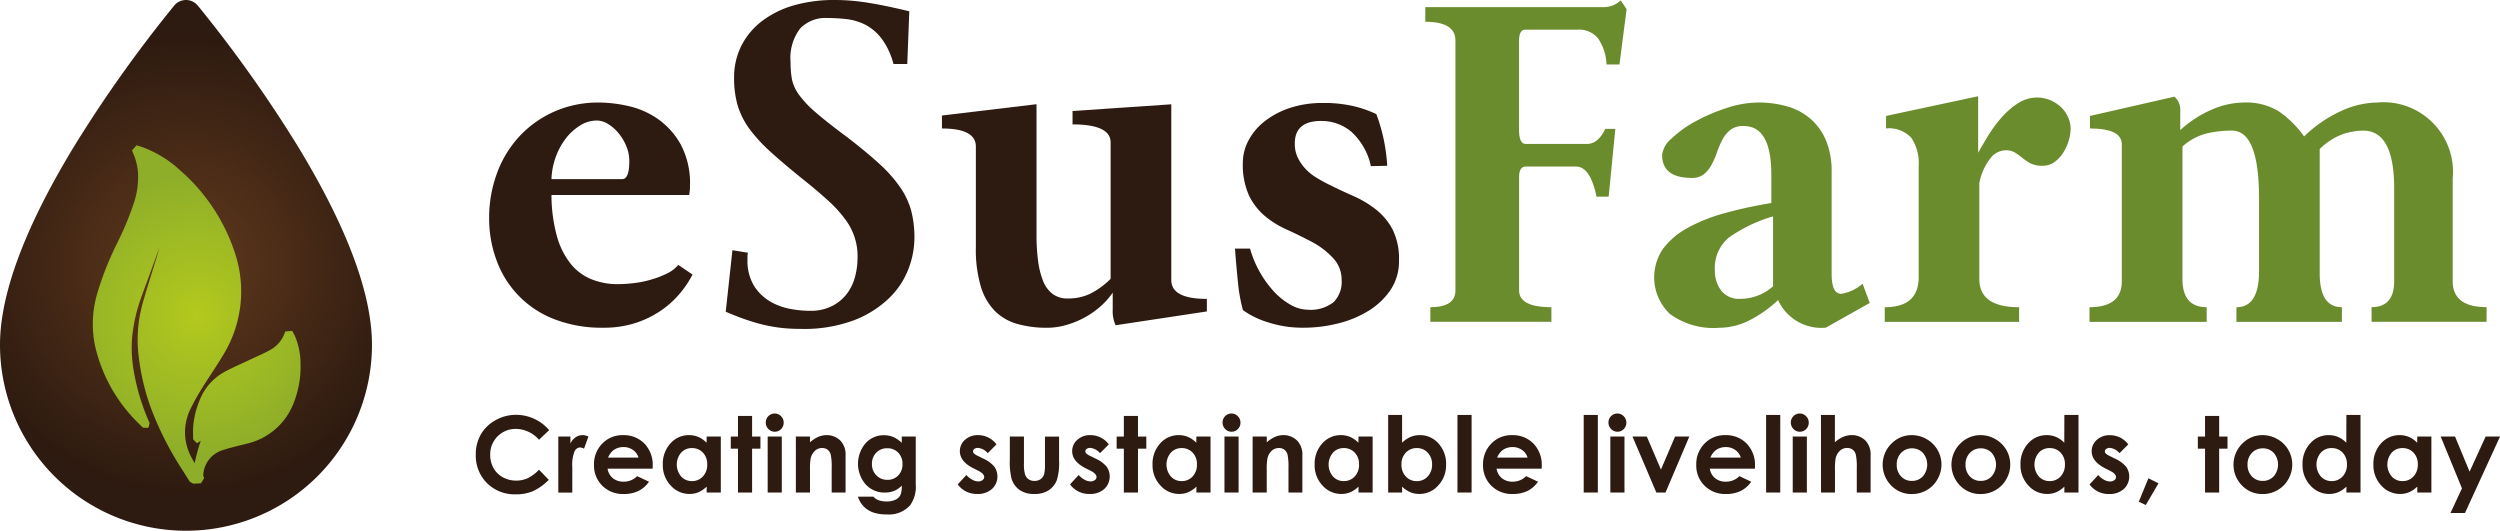 <svg xmlns="http://www.w3.org/2000/svg" width="123.893" height="26.303" viewBox="0 0 123.893 26.303">
    <defs>
        <radialGradient id="radial-gradient" cx=".5" cy=".5" r=".432" gradientTransform="matrix(1.427 0 0 1 -.213 0)" gradientUnits="objectBoundingBox">
            <stop offset="0" stop-color="#623a1d"/>
            <stop offset="1" stop-color="#2d1a10"/>
        </radialGradient>
        <radialGradient id="radial-gradient-2" cx=".5" cy=".5" r=".415" gradientTransform="matrix(1.628 0 0 1 -.314 0)" gradientUnits="objectBoundingBox">
            <stop offset="0" stop-color="#b3c91d"/>
            <stop offset="1" stop-color="#8eae29"/>
        </radialGradient>
        <style>
            .cls-3{fill:#2d1a10}.cls-4{fill:#6a8c2d}
        </style>
    </defs>
    <g id="Group_5" transform="translate(-20 -16)">
        <g id="Group_1" transform="translate(20 16)">
            <path id="Path_1" fill="url(#radial-gradient)" d="M176.19 70.229a65.131 65.131 0 0 0-5.01-7.057.755.755 0 0 0-1.17 0A65.151 65.151 0 0 0 165 70.23c-2.4 3.967-3.622 7.248-3.622 9.749a9.217 9.217 0 0 0 18.434 0c.001-2.502-1.218-5.779-3.622-9.75z" transform="translate(-161.378 -62.894)"/>
            <path id="Path_2" fill="url(#radial-gradient-2)" d="M207.974 133.119l.062.148a2.85 2.85 0 0 1 .236.939 4 4 0 0 1-.173 1.419 13.967 13.967 0 0 1-.8 1.964l-.069.147a15.109 15.109 0 0 0-.973 2.456 5.358 5.358 0 0 0-.119 2.584 7.764 7.764 0 0 0 1.78 3.467c.131.15.272.29.408.426.062.062.124.123.185.186l.257.013.025-.021.055-.213-.023-.058a10.61 10.61 0 0 1-.77-2.576 6.481 6.481 0 0 1-.074-1.608 8.154 8.154 0 0 1 .449-1.985c.117-.328.238-.654.359-.981.164-.445.335-.906.493-1.363l.041-.121c-.041.171-.089.348-.145.533-.08.264-.161.527-.244.791-.142.458-.29.932-.422 1.4a6.716 6.716 0 0 0-.231 2.41 11.234 11.234 0 0 0 .612 2.752 15.739 15.739 0 0 0 1.551 3.081l.279.442.122.193.169.088.376-.019.165-.261a.787.787 0 0 0-.036-.073l-.013-.024a1.361 1.361 0 0 1 .986-1.291c.273-.09.561-.162.839-.231l.323-.081a3.267 3.267 0 0 0 2.334-2.017 4.915 4.915 0 0 0 .339-1.993 3.5 3.5 0 0 0-.266-1.3c-.028-.064-.06-.124-.094-.187l-.051-.095-.348.031a1.556 1.556 0 0 1-.77.929c-.2.112-.416.21-.625.305-.092.042-.185.084-.276.128-.141.067-.283.131-.426.2-.311.141-.633.287-.94.457a2.716 2.716 0 0 0-1.222 1.436 4.271 4.271 0 0 0-.3 1.245c-.011.151-.008.3-.006.447v.192l.178.188h.031l.174-.112q-.09.252-.164.522c-.053.193-.1.386-.142.587-.043-.074-.084-.147-.122-.22a2.6 2.6 0 0 1-.122-2.385 11.232 11.232 0 0 1 .661-1.188c.142-.233.3-.467.444-.693.187-.286.381-.581.558-.882a6.014 6.014 0 0 0 .549-5.131 9.215 9.215 0 0 0-2.7-4.024 5.54 5.54 0 0 0-1.983-1.18c-.034-.011-.069-.02-.11-.031l-.057-.015z" transform="translate(-201.434 -125.663)"/>
        </g>
        <g id="Group_4" transform="translate(43.58 16)">
            <g id="Group_2" transform="translate(.66)">
                <path id="Path_3" d="M65.742 357.272a6.71 6.71 0 0 1 1.452.176 4.126 4.126 0 0 1 1.462.643 3.8 3.8 0 0 1 1.13 1.265 4.083 4.083 0 0 1 .456 2.043c0 .069 0 .145-.01.228a2.2 2.2 0 0 1-.031.228h-6.823a7.714 7.714 0 0 0 .27 2.043 3.841 3.841 0 0 0 .684 1.369 2.54 2.54 0 0 0 1.037.767 3.452 3.452 0 0 0 1.286.239 6.839 6.839 0 0 0 .809-.052 5.268 5.268 0 0 0 .861-.176 4.678 4.678 0 0 0 .778-.3 1.71 1.71 0 0 0 .56-.425l.705.477a5.064 5.064 0 0 1-.581.881 4.616 4.616 0 0 1-.923.861 4.9 4.9 0 0 1-1.275.643 5.041 5.041 0 0 1-1.638.249 6.454 6.454 0 0 1-2.468-.436 4.9 4.9 0 0 1-2.831-2.914 5.976 5.976 0 0 1-.364-2.081 6.359 6.359 0 0 1 .384-2.209 5.412 5.412 0 0 1 1.1-1.825 5.263 5.263 0 0 1 1.721-1.234 5.388 5.388 0 0 1 2.249-.46zm-.116.892a1.566 1.566 0 0 0-.836.249 2.651 2.651 0 0 0-.712.653 3.384 3.384 0 0 0-.495.923 3.558 3.558 0 0 0-.206 1.078h3.507q.35 0 .351-.892a1.915 1.915 0 0 0-.155-.757 2.518 2.518 0 0 0-.392-.643 2.071 2.071 0 0 0-.516-.446 1.063 1.063 0 0 0-.545-.165z" class="cls-3" transform="translate(-60.288 -352.191)"/>
                <path id="Path_4" d="M110.912 337.676a10.4 10.4 0 0 1 1.618.135q.85.135 2.053.425l-.1 2.613h-.684a3.6 3.6 0 0 0-.6-1.275 2.431 2.431 0 0 0-.819-.685 2.789 2.789 0 0 0-.933-.269 8.845 8.845 0 0 0-.923-.052 1.741 1.741 0 0 0-1.348.518 2.4 2.4 0 0 0-.477 1.659 4.564 4.564 0 0 0 .073.881 2 2 0 0 0 .353.757 5.181 5.181 0 0 0 .829.871q.55.478 1.524 1.2.975.747 1.628 1.348a6.768 6.768 0 0 1 1.037 1.172 3.833 3.833 0 0 1 .539 1.161 5.267 5.267 0 0 1 .156 1.338 4.374 4.374 0 0 1-.29 1.514 4.006 4.006 0 0 1-.954 1.452 5.167 5.167 0 0 1-1.732 1.1 7.028 7.028 0 0 1-2.644.436q-.415 0-.788-.031a7.425 7.425 0 0 1-.8-.114 8.382 8.382 0 0 1-.944-.249q-.519-.165-1.2-.456l.332-3.049.767.124a.881.881 0 0 0-.021.166v.166a2.4 2.4 0 0 0 .311 1.286 2.327 2.327 0 0 0 .778.778 3.065 3.065 0 0 0 1.006.383 5.264 5.264 0 0 0 1 .1 2.345 2.345 0 0 0 1.1-.238 2.142 2.142 0 0 0 .736-.612 2.427 2.427 0 0 0 .4-.84 3.644 3.644 0 0 0 .124-.944 3 3 0 0 0-.612-1.9 6.155 6.155 0 0 0-.829-.913q-.508-.466-1.234-1.047-.954-.766-1.607-1.358a7.833 7.833 0 0 1-1.058-1.14 3.876 3.876 0 0 1-.591-1.151 4.774 4.774 0 0 1-.187-1.41 3.454 3.454 0 0 1 .363-1.587 3.551 3.551 0 0 1 1.027-1.224 4.791 4.791 0 0 1 1.587-.778 7.27 7.27 0 0 1 2.034-.261z" class="cls-3" transform="translate(-93.761 -337.676)"/>
                <path id="Path_5" d="M146.831 358.152l4.687-.56v6.492a9.731 9.731 0 0 0 .073 1.234 4.178 4.178 0 0 0 .239 1 1.533 1.533 0 0 0 .466.663 1.213 1.213 0 0 0 .778.239 2.532 2.532 0 0 0 1.089-.228 3.944 3.944 0 0 0 1.027-.746v-6.761q0-.891-1.887-.892v-.664l4.894-.332v8.71q0 .934 1.763.933v.622l-4.521.684a1.641 1.641 0 0 1-.145-.767v-.85a3.689 3.689 0 0 1-.643.715 4.253 4.253 0 0 1-.809.55 4.407 4.407 0 0 1-.892.352 3.445 3.445 0 0 1-.912.125 5.319 5.319 0 0 1-1.462-.187 2.568 2.568 0 0 1-1.11-.633 2.918 2.918 0 0 1-.705-1.213 6.429 6.429 0 0 1-.249-1.95v-5q0-.891-1.68-.892z" class="cls-3" transform="translate(-124.391 -352.428)"/>
                <path id="Path_6" d="M209.561 360.484a3.212 3.212 0 0 0-.964-1.7 2.3 2.3 0 0 0-1.5-.539q-1.307 0-1.307 1.118a1.57 1.57 0 0 0 .145.693 2.252 2.252 0 0 0 .373.549 2.5 2.5 0 0 0 .529.434q.3.186.591.331.622.311 1.255.59a5.229 5.229 0 0 1 1.141.683 3.1 3.1 0 0 1 .819.994 3.254 3.254 0 0 1 .311 1.521 2.54 2.54 0 0 1-.425 1.47 3.591 3.591 0 0 1-1.1 1.035 5.277 5.277 0 0 1-1.514.621 6.972 6.972 0 0 1-1.669.207 5.566 5.566 0 0 1-1.825-.28 4.212 4.212 0 0 1-1.2-.591 8.1 8.1 0 0 1-.249-1.39q-.083-.809-.145-1.659h.747a5.047 5.047 0 0 0 .477 1.151 5.123 5.123 0 0 0 .695.965 3.349 3.349 0 0 0 .829.664 1.764 1.764 0 0 0 .861.249 1.837 1.837 0 0 0 1.275-.373 1.422 1.422 0 0 0 .4-1.1 1.551 1.551 0 0 0-.415-1.078 3.931 3.931 0 0 0-1.016-.788q-.664-.352-1.286-.632a4.613 4.613 0 0 1-1.1-.685 3.1 3.1 0 0 1-.778-1.016 3.72 3.72 0 0 1-.3-1.628 2.327 2.327 0 0 1 .27-1.068 2.946 2.946 0 0 1 .778-.944 4.117 4.117 0 0 1 1.244-.674 5.073 5.073 0 0 1 1.69-.259 6.347 6.347 0 0 1 1.514.159 5.678 5.678 0 0 1 1.12.393 8.811 8.811 0 0 1 .363 1.242 8.923 8.923 0 0 1 .176 1.317z" class="cls-3" transform="translate(-165.864 -352.251)"/>
                <path id="Path_7" d="M239.462 353.684v-.726q1.245 0 1.244-.83v-12.381q0-.933-1.493-.933v-.726h8.835a1.244 1.244 0 0 0 .85-.332l.29.435-.352 2.738h-.643a2.429 2.429 0 0 0-.425-1.3 1.216 1.216 0 0 0-1.006-.425h-2.592q-.311 0-.311.56v4.4q0 .705.332.705h3.028q.56 0 .912-.747h.5l-.332 3.36h-.6q-.311-1.493-1.016-1.493h-2.489q-.332 0-.332.519v5.62q0 .83 1.6.83v.726z" class="cls-4" transform="translate(-192.819 -337.735)"/>
                <path id="Path_8" d="M288.129 357.272a5.188 5.188 0 0 1 1.41.187 3.025 3.025 0 0 1 1.161.612 2.887 2.887 0 0 1 .778 1.078 4.02 4.02 0 0 1 .28 1.587v5.04q0 .975.477.975a2.1 2.1 0 0 0 1.058-.5l.353.954-2.178 1.224a2.351 2.351 0 0 1-2.364-1.369 5.96 5.96 0 0 1-1.411 1 3.313 3.313 0 0 1-1.493.374 3.661 3.661 0 0 1-2.458-.685 2.5 2.5 0 0 1-.342-3.225 3.778 3.778 0 0 1 1.2-1.027 8.244 8.244 0 0 1 1.836-.736 21.38 21.38 0 0 1 2.333-.508v-1.411q0-2.405-1.369-2.406a1.034 1.034 0 0 0-.653.187 1.492 1.492 0 0 0-.394.477 4.284 4.284 0 0 0-.27.622 4.208 4.208 0 0 1-.269.622 1.554 1.554 0 0 1-.384.477.918.918 0 0 1-.6.187q-1.473 0-1.473-1.141a1.247 1.247 0 0 1 .467-.809 5.428 5.428 0 0 1 1.182-.85 8.953 8.953 0 0 1 1.545-.664 5.111 5.111 0 0 1 1.578-.272zm-.892 9.728a2.428 2.428 0 0 0 1.618-.622v-3.464a7.416 7.416 0 0 0-2.188 1.047 1.951 1.951 0 0 0-.695 1.628 1.609 1.609 0 0 0 .311 1 1.113 1.113 0 0 0 .954.411z" class="cls-4" transform="translate(-225.227 -352.191)"/>
                <path id="Path_9" d="M327.1 357.047l4.563-.975v2.8q.186-.331.466-.8a6.678 6.678 0 0 1 .653-.9 3.965 3.965 0 0 1 .83-.736 1.74 1.74 0 0 1 .974-.3 1.644 1.644 0 0 1 .633.124 1.822 1.822 0 0 1 .529.332 1.545 1.545 0 0 1 .363.5 1.414 1.414 0 0 1 .135.6 2.067 2.067 0 0 1-.094.57 2.355 2.355 0 0 1-.27.6 1.654 1.654 0 0 1-.435.467.955.955 0 0 1-.57.187 1.3 1.3 0 0 1-.632-.124 2.794 2.794 0 0 1-.384-.259q-.166-.135-.353-.259a.886.886 0 0 0-.5-.124.994.994 0 0 0-.767.435 2.835 2.835 0 0 0-.519 1.182v4.77q0 1.39 1.97 1.39v.726h-6.657v-.726q1.68 0 1.68-1.493v-5.5a2.259 2.259 0 0 0-.363-1.4 1.5 1.5 0 0 0-1.255-.467z" class="cls-4" transform="translate(-257.871 -351.302)"/>
                <path id="Path_10" d="M370.359 356.152a.838.838 0 0 1 .29.581v1.078a5.567 5.567 0 0 1 1.607-1.037 4.078 4.078 0 0 1 1.524-.332 3.117 3.117 0 0 1 1.753.436 5.192 5.192 0 0 1 1.255 1.244 6.493 6.493 0 0 1 1.825-1.255 4.4 4.4 0 0 1 1.784-.425 3.449 3.449 0 0 1 3.754 3.754v5.1q0 1.286 1.68 1.286v.726h-5.7v-.726q1.119 0 1.12-1.286v-4.6q0-2.862-1.535-2.862a3.286 3.286 0 0 0-1.016.176 3.206 3.206 0 0 0-1.14.736v6.16q0 1.68 1.1 1.68v.726h-5.226v-.726q1.12 0 1.12-1.784v-3.609q0-3.36-1.348-3.36a5.377 5.377 0 0 0-1.265.145 2.863 2.863 0 0 0-1.182.643v6.574q0 1.39 1.2 1.39v.726h-5.807v-.726q1.6 0 1.6-1.286v-6.782q0-.788-1.576-.788v-.622z" class="cls-4" transform="translate(-286.842 -351.361)"/>
            </g>
            <g id="Group_3" transform="translate(0 20.493)">
                <path id="Path_11" d="M61.376 417.738l-.5.476a1.546 1.546 0 0 0-1.146-.539 1.256 1.256 0 0 0-1.273 1.273 1.341 1.341 0 0 0 .163.666 1.17 1.17 0 0 0 .461.457 1.337 1.337 0 0 0 .662.166 1.363 1.363 0 0 0 .568-.116 2.032 2.032 0 0 0 .565-.422l.484.5a2.656 2.656 0 0 1-.785.562 2.139 2.139 0 0 1-.844.157 1.941 1.941 0 0 1-1.431-.554 1.919 1.919 0 0 1-.557-1.421 1.945 1.945 0 0 1 .254-1 1.888 1.888 0 0 1 .726-.7 2.048 2.048 0 0 1 1.018-.265 2.161 2.161 0 0 1 1.634.753z" class="cls-3" transform="translate(-57.744 -416.913)"/>
                <path id="Path_12" d="M73.5 420.909h.6v.349a.742.742 0 0 1 .257-.313.621.621 0 0 1 .352-.107.652.652 0 0 1 .283.071l-.217.6a.479.479 0 0 0-.2-.061.318.318 0 0 0-.271.2 1.815 1.815 0 0 0-.111.78V423.685H73.5z" class="cls-3" transform="translate(-69.412 -419.767)"/>
                <path id="Path_13" d="M83.233 422.5H81a.745.745 0 0 0 .259.47.814.814 0 0 0 .537.174.928.928 0 0 0 .67-.273l.586.275a1.386 1.386 0 0 1-.525.46 1.64 1.64 0 0 1-.727.149 1.435 1.435 0 0 1-1.063-.412 1.4 1.4 0 0 1-.41-1.031 1.449 1.449 0 0 1 .409-1.054 1.374 1.374 0 0 1 1.026-.419 1.425 1.425 0 0 1 1.065.419 1.515 1.515 0 0 1 .41 1.107zm-.7-.548a.7.7 0 0 0-.272-.377.787.787 0 0 0-.471-.145.833.833 0 0 0-.511.163.911.911 0 0 0-.255.359z" class="cls-3" transform="translate(-74.47 -419.767)"/>
                <path id="Path_14" d="M95.657 420.909h.7v2.773h-.7v-.293a1.366 1.366 0 0 1-.409.279 1.146 1.146 0 0 1-.444.085 1.235 1.235 0 0 1-.929-.417 1.455 1.455 0 0 1-.392-1.036 1.49 1.49 0 0 1 .379-1.052 1.208 1.208 0 0 1 .922-.41 1.172 1.172 0 0 1 .468.094 1.281 1.281 0 0 1 .4.283zm-.731.571a.7.7 0 0 0-.536.228.911.911 0 0 0 0 1.176.7.7 0 0 0 .535.232.717.717 0 0 0 .543-.228.834.834 0 0 0 .216-.6.81.81 0 0 0-.216-.586.726.726 0 0 0-.542-.222z" class="cls-3" transform="translate(-84.216 -419.767)"/>
                <path id="Path_15" d="M106.831 417.171h.7v1.022h.413v.6h-.413v2.174h-.7v-2.174h-.357v-.6h.357z" class="cls-3" transform="translate(-93.839 -417.051)"/>
                <path id="Path_16" d="M113.606 416.709a.425.425 0 0 1 .314.133.441.441 0 0 1 .131.321.435.435 0 0 1-.13.317.421.421 0 0 1-.31.131.426.426 0 0 1-.316-.134.447.447 0 0 1-.131-.325.443.443 0 0 1 .442-.444zm-.348 1.142h.7v2.773h-.7z" class="cls-3" transform="translate(-98.794 -416.709)"/>
                <path id="Path_17" d="M118.911 420.909h.7v.284a1.662 1.662 0 0 1 .429-.277 1.04 1.04 0 0 1 .393-.078.952.952 0 0 1 .7.288.989.989 0 0 1 .242.724v1.833h-.688v-1.214a3.08 3.08 0 0 0-.045-.659.454.454 0 0 0-.155-.248.435.435 0 0 0-.273-.085.513.513 0 0 0-.362.141.756.756 0 0 0-.21.391 3.169 3.169 0 0 0-.03.562v1.113h-.7z" class="cls-3" transform="translate(-103.051 -419.767)"/>
                <path id="Path_18" d="M132.953 420.909h.693v2.375a1.572 1.572 0 0 1-.283 1.035 1.416 1.416 0 0 1-1.144.449 2 2 0 0 1-.686-.1 1.195 1.195 0 0 1-.752-.78h.767a.632.632 0 0 0 .263.177 1.086 1.086 0 0 0 .38.06 1 1 0 0 0 .451-.087.523.523 0 0 0 .241-.224 1.138 1.138 0 0 0 .07-.474 1.147 1.147 0 0 1-.385.264 1.225 1.225 0 0 1-.456.08 1.254 1.254 0 0 1-.943-.4 1.563 1.563 0 0 1 .023-2.08 1.217 1.217 0 0 1 .882-.362 1.174 1.174 0 0 1 .452.088 1.43 1.43 0 0 1 .427.289zm-.721.579a.725.725 0 0 0-.543.22.764.764 0 0 0-.214.555.773.773 0 0 0 .219.568.741.741 0 0 0 .55.222.712.712 0 0 0 .534-.217.781.781 0 0 0 .21-.568.772.772 0 0 0-.212-.563.729.729 0 0 0-.544-.217z" class="cls-3" transform="translate(-111.844 -419.767)"/>
                <path id="Path_19" d="M151.77 421.3l-.431.431a.728.728 0 0 0-.477-.26.3.3 0 0 0-.184.049.15.15 0 0 0-.066.124.151.151 0 0 0 .042.1.781.781 0 0 0 .208.129l.255.128a1.505 1.505 0 0 1 .553.405.844.844 0 0 1-.121 1.1 1.038 1.038 0 0 1-.728.247 1.157 1.157 0 0 1-.969-.474l.428-.466a.99.99 0 0 0 .287.231.636.636 0 0 0 .292.088.347.347 0 0 0 .222-.066.192.192 0 0 0 .084-.153q0-.161-.3-.314l-.234-.117q-.673-.339-.673-.849a.737.737 0 0 1 .254-.562.921.921 0 0 1 .648-.233 1.126 1.126 0 0 1 .912.459z" class="cls-3" transform="translate(-125.97 -419.767)"/>
                <path id="Path_20" d="M159.807 421.113h.7v1.336a1.85 1.85 0 0 0 .054.542.473.473 0 0 0 .172.236.494.494 0 0 0 .292.084.514.514 0 0 0 .3-.083.486.486 0 0 0 .18-.243 1.865 1.865 0 0 0 .043-.512v-1.359h.7v1.175a2.882 2.882 0 0 1-.115.994 1.083 1.083 0 0 1-.413.5 1.263 1.263 0 0 1-.693.175 1.232 1.232 0 0 1-.738-.2 1.076 1.076 0 0 1-.4-.569 3.438 3.438 0 0 1-.082-.918z" class="cls-3" transform="translate(-133.343 -419.971)"/>
                <path id="Path_21" d="M173.231 421.3l-.431.431a.727.727 0 0 0-.477-.26.3.3 0 0 0-.184.049.15.15 0 0 0-.066.124.152.152 0 0 0 .042.1.781.781 0 0 0 .208.129l.255.128a1.5 1.5 0 0 1 .553.405.844.844 0 0 1-.121 1.1 1.038 1.038 0 0 1-.728.247 1.156 1.156 0 0 1-.968-.474l.428-.466a.993.993 0 0 0 .287.231.638.638 0 0 0 .292.088.348.348 0 0 0 .222-.066.192.192 0 0 0 .084-.153q0-.161-.3-.314l-.234-.117q-.673-.339-.673-.849a.737.737 0 0 1 .254-.562.921.921 0 0 1 .648-.233 1.126 1.126 0 0 1 .913.459z" class="cls-3" transform="translate(-141.866 -419.767)"/>
                <path id="Path_22" d="M180.583 417.171h.7v1.022h.413v.6h-.413v2.174h-.7v-2.174h-.357v-.6h.357z" class="cls-3" transform="translate(-148.468 -417.051)"/>
                <path id="Path_23" d="M189.257 420.909h.7v2.773h-.7v-.293a1.365 1.365 0 0 1-.408.279 1.148 1.148 0 0 1-.444.085 1.234 1.234 0 0 1-.929-.417 1.455 1.455 0 0 1-.392-1.036 1.489 1.489 0 0 1 .379-1.052 1.208 1.208 0 0 1 .921-.41 1.172 1.172 0 0 1 .468.094 1.281 1.281 0 0 1 .4.283zm-.731.571a.7.7 0 0 0-.536.228.91.91 0 0 0 0 1.176.7.7 0 0 0 .535.232.717.717 0 0 0 .543-.228.833.833 0 0 0 .216-.6.809.809 0 0 0-.216-.586.725.725 0 0 0-.543-.222z" class="cls-3" transform="translate(-153.547 -419.767)"/>
                <path id="Path_24" d="M200.909 416.709a.426.426 0 0 1 .314.133.441.441 0 0 1 .131.321.435.435 0 0 1-.13.317.42.42 0 0 1-.31.131.426.426 0 0 1-.316-.134.447.447 0 0 1-.131-.325.444.444 0 0 1 .442-.444zm-.348 1.142h.7v2.773h-.7z" class="cls-3" transform="translate(-163.46 -416.709)"/>
                <path id="Path_25" d="M206.214 420.909h.7v.284a1.668 1.668 0 0 1 .429-.277 1.04 1.04 0 0 1 .393-.078.952.952 0 0 1 .7.288.989.989 0 0 1 .242.724v1.833h-.688v-1.214a3.065 3.065 0 0 0-.045-.659.451.451 0 0 0-.155-.248.434.434 0 0 0-.273-.085.513.513 0 0 0-.363.141.754.754 0 0 0-.21.391 3.129 3.129 0 0 0-.031.562v1.113h-.7z" class="cls-3" transform="translate(-167.717 -419.767)"/>
                <path id="Path_26" d="M220.239 420.909h.7v2.773h-.7v-.293a1.363 1.363 0 0 1-.409.279 1.145 1.145 0 0 1-.444.085 1.234 1.234 0 0 1-.929-.417 1.455 1.455 0 0 1-.392-1.036 1.489 1.489 0 0 1 .379-1.052 1.208 1.208 0 0 1 .922-.41 1.172 1.172 0 0 1 .468.094 1.282 1.282 0 0 1 .4.283zm-.731.571a.7.7 0 0 0-.536.228.911.911 0 0 0 0 1.176.7.7 0 0 0 .535.232.717.717 0 0 0 .543-.228.833.833 0 0 0 .216-.6.809.809 0 0 0-.216-.586.725.725 0 0 0-.543-.222z" class="cls-3" transform="translate(-176.495 -419.767)"/>
                <path id="Path_27" d="M232.8 416.984v1.377a1.311 1.311 0 0 1 .408-.283 1.177 1.177 0 0 1 .469-.094 1.211 1.211 0 0 1 .923.41 1.489 1.489 0 0 1 .38 1.052 1.454 1.454 0 0 1-.393 1.036 1.237 1.237 0 0 1-.93.417 1.158 1.158 0 0 1-.446-.085 1.358 1.358 0 0 1-.41-.279v.293h-.691v-3.844zm.731 1.642a.726.726 0 0 0-.545.224.808.808 0 0 0-.217.586.833.833 0 0 0 .217.6.721.721 0 0 0 .545.228.707.707 0 0 0 .537-.232.828.828 0 0 0 .218-.591.82.82 0 0 0-.214-.585.709.709 0 0 0-.543-.23z" class="cls-3" transform="translate(-186.896 -416.913)"/>
                <path id="Path_28" d="M245.364 416.984h.7v3.844h-.7z" class="cls-3" transform="translate(-196.716 -416.913)"/>
                <path id="Path_29" d="M253.153 422.5h-2.235a.744.744 0 0 0 .259.47.812.812 0 0 0 .536.174.929.929 0 0 0 .671-.273l.586.275a1.385 1.385 0 0 1-.525.46 1.638 1.638 0 0 1-.726.149 1.436 1.436 0 0 1-1.063-.412 1.4 1.4 0 0 1-.41-1.031 1.449 1.449 0 0 1 .409-1.054 1.374 1.374 0 0 1 1.026-.419 1.425 1.425 0 0 1 1.065.419 1.516 1.516 0 0 1 .41 1.107zm-.7-.548a.7.7 0 0 0-.272-.377.788.788 0 0 0-.471-.145.834.834 0 0 0-.511.163.914.914 0 0 0-.255.359z" class="cls-3" transform="translate(-200.331 -419.767)"/>
                <path id="Path_30" d="M269.493 416.984h.7v3.844h-.7z" class="cls-3" transform="translate(-214.589 -416.913)"/>
                <path id="Path_31" d="M274.661 416.709a.425.425 0 0 1 .314.133.44.44 0 0 1 .131.321.435.435 0 0 1-.129.317.421.421 0 0 1-.31.131.427.427 0 0 1-.316-.134.448.448 0 0 1-.131-.325.443.443 0 0 1 .442-.444zm-.348 1.142h.7v2.773h-.7z" class="cls-3" transform="translate(-218.089 -416.709)"/>
                <path id="Path_32" d="M278.819 421.113h.709l.7 1.636.7-1.636h.706l-1.18 2.773H280z" class="cls-3" transform="translate(-221.496 -419.971)"/>
                <path id="Path_33" d="M293.908 422.5h-2.235a.744.744 0 0 0 .259.47.812.812 0 0 0 .536.174.929.929 0 0 0 .671-.273l.586.275a1.385 1.385 0 0 1-.525.46 1.638 1.638 0 0 1-.726.149 1.436 1.436 0 0 1-1.063-.412 1.4 1.4 0 0 1-.41-1.031 1.448 1.448 0 0 1 .409-1.054 1.374 1.374 0 0 1 1.026-.419 1.425 1.425 0 0 1 1.065.419 1.516 1.516 0 0 1 .41 1.107zm-.7-.548a.7.7 0 0 0-.272-.377.788.788 0 0 0-.471-.145.834.834 0 0 0-.51.163.913.913 0 0 0-.255.359z" class="cls-3" transform="translate(-230.519 -419.767)"/>
                <path id="Path_34" d="M304.354 416.984h.7v3.844h-.7z" class="cls-3" transform="translate(-240.41 -416.913)"/>
                <path id="Path_35" d="M309.521 416.709a.425.425 0 0 1 .314.133.439.439 0 0 1 .131.321.435.435 0 0 1-.129.317.42.42 0 0 1-.31.131.427.427 0 0 1-.317-.134.448.448 0 0 1-.131-.325.443.443 0 0 1 .442-.444zm-.348 1.142h.7v2.773h-.7z" class="cls-3" transform="translate(-243.91 -416.709)"/>
                <path id="Path_36" d="M314.835 416.984h.691v1.351a1.587 1.587 0 0 1 .41-.264 1.058 1.058 0 0 1 .418-.088.942.942 0 0 1 .7.285 1 1 0 0 1 .242.726v1.833h-.685v-1.216a2.994 2.994 0 0 0-.046-.652.455.455 0 0 0-.157-.255.44.44 0 0 0-.274-.084.516.516 0 0 0-.363.14.743.743 0 0 0-.21.382 3.155 3.155 0 0 0-.031.571v1.114h-.691z" class="cls-3" transform="translate(-248.174 -416.913)"/>
                <path id="Path_37" d="M328.085 420.838a1.468 1.468 0 0 1 .738.2 1.417 1.417 0 0 1 .539.533 1.431 1.431 0 0 1 .194.726 1.454 1.454 0 0 1-.2.734 1.407 1.407 0 0 1-.531.534 1.47 1.47 0 0 1-.742.192 1.384 1.384 0 0 1-1.019-.424 1.47 1.47 0 0 1 .055-2.114 1.393 1.393 0 0 1 .966-.381zm.011.655a.716.716 0 0 0-.54.226.8.8 0 0 0-.216.577.816.816 0 0 0 .213.586.712.712 0 0 0 .54.224.72.72 0 0 0 .543-.227.894.894 0 0 0 0-1.163.72.72 0 0 0-.536-.223z" class="cls-3" transform="translate(-256.923 -419.767)"/>
                <path id="Path_38" d="M341.233 420.838a1.468 1.468 0 0 1 .738.2 1.439 1.439 0 0 1 .733 1.259 1.454 1.454 0 0 1-.2.734 1.409 1.409 0 0 1-.531.534 1.47 1.47 0 0 1-.742.192 1.384 1.384 0 0 1-1.018-.424 1.47 1.47 0 0 1 .055-2.114 1.392 1.392 0 0 1 .965-.381zm.011.655a.716.716 0 0 0-.54.226.8.8 0 0 0-.216.577.816.816 0 0 0 .213.586.713.713 0 0 0 .54.224.721.721 0 0 0 .544-.227.894.894 0 0 0 0-1.163.72.72 0 0 0-.541-.223z" class="cls-3" transform="translate(-266.662 -419.767)"/>
                <path id="Path_39" d="M355.147 416.984h.7v3.844h-.7v-.293a1.364 1.364 0 0 1-.409.279 1.145 1.145 0 0 1-.444.085 1.234 1.234 0 0 1-.929-.417 1.455 1.455 0 0 1-.392-1.036 1.49 1.49 0 0 1 .379-1.052 1.209 1.209 0 0 1 .922-.41 1.174 1.174 0 0 1 .469.094 1.284 1.284 0 0 1 .4.283zm-.731 1.642a.7.7 0 0 0-.536.228.911.911 0 0 0 0 1.176.7.7 0 0 0 .535.232.718.718 0 0 0 .544-.228.836.836 0 0 0 .216-.6.811.811 0 0 0-.216-.586.726.726 0 0 0-.544-.222z" class="cls-3" transform="translate(-276.423 -416.913)"/>
                <path id="Path_40" d="M368.087 421.3l-.431.431a.728.728 0 0 0-.477-.26.3.3 0 0 0-.183.049.148.148 0 0 0-.024.227.785.785 0 0 0 .207.129l.255.128a1.505 1.505 0 0 1 .553.405.844.844 0 0 1-.121 1.1 1.039 1.039 0 0 1-.728.247 1.157 1.157 0 0 1-.968-.474l.428-.466a1 1 0 0 0 .287.231.638.638 0 0 0 .292.088.347.347 0 0 0 .222-.066.192.192 0 0 0 .084-.153q0-.161-.3-.314l-.234-.117q-.673-.339-.673-.849a.737.737 0 0 1 .254-.562.92.92 0 0 1 .648-.233 1.126 1.126 0 0 1 .913.459z" class="cls-3" transform="translate(-286.198 -419.767)"/>
                <path id="Path_41" d="M376.052 429.085l.5.25-.63 1.076-.347-.165z" class="cls-3" transform="translate(-293.163 -425.876)"/>
                <path id="Path_42" d="M387.227 417.171h.7v1.022h.413v.6h-.413v2.174h-.7v-2.174h-.357v-.6h.357z" class="cls-3" transform="translate(-301.531 -417.051)"/>
                <path id="Path_43" d="M395.135 420.838a1.468 1.468 0 0 1 .738.2 1.416 1.416 0 0 1 .539.533 1.431 1.431 0 0 1 .194.726 1.454 1.454 0 0 1-.2.734 1.407 1.407 0 0 1-.531.534 1.469 1.469 0 0 1-.742.192 1.384 1.384 0 0 1-1.018-.424 1.47 1.47 0 0 1 .055-2.114 1.392 1.392 0 0 1 .965-.381zm.011.655a.716.716 0 0 0-.54.226.8.8 0 0 0-.216.577.815.815 0 0 0 .213.586.713.713 0 0 0 .54.224.72.72 0 0 0 .544-.227.894.894 0 0 0 0-1.163.72.72 0 0 0-.54-.223z" class="cls-3" transform="translate(-306.588 -419.767)"/>
                <path id="Path_44" d="M409.05 416.984h.7v3.844h-.7v-.293a1.37 1.37 0 0 1-.409.279 1.147 1.147 0 0 1-.444.085 1.234 1.234 0 0 1-.929-.417 1.455 1.455 0 0 1-.392-1.036 1.489 1.489 0 0 1 .379-1.052 1.208 1.208 0 0 1 .922-.41 1.173 1.173 0 0 1 .468.094 1.285 1.285 0 0 1 .4.283zm-.732 1.642a.7.7 0 0 0-.536.228.912.912 0 0 0 0 1.176.7.7 0 0 0 .535.232.718.718 0 0 0 .544-.228.834.834 0 0 0 .216-.6.81.81 0 0 0-.216-.586.726.726 0 0 0-.543-.222z" class="cls-3" transform="translate(-316.349 -416.913)"/>
                <path id="Path_45" d="M422.6 420.909h.7v2.773h-.7v-.293a1.367 1.367 0 0 1-.409.279 1.146 1.146 0 0 1-.444.085 1.235 1.235 0 0 1-.929-.417 1.456 1.456 0 0 1-.392-1.036 1.489 1.489 0 0 1 .379-1.052 1.208 1.208 0 0 1 .921-.41 1.173 1.173 0 0 1 .469.094 1.284 1.284 0 0 1 .4.283zm-.732.571a.7.7 0 0 0-.536.228.912.912 0 0 0 0 1.176.7.7 0 0 0 .535.232.717.717 0 0 0 .544-.228.835.835 0 0 0 .216-.6.811.811 0 0 0-.216-.586.727.727 0 0 0-.542-.222z" class="cls-3" transform="translate(-326.387 -419.767)"/>
                <path id="Path_46" d="M433.283 421.113h.711l.721 1.74.795-1.74h.713l-1.737 3.787h-.719l.57-1.221z" class="cls-3" transform="translate(-335.909 -419.971)"/>
            </g>
        </g>
    </g>
</svg>
